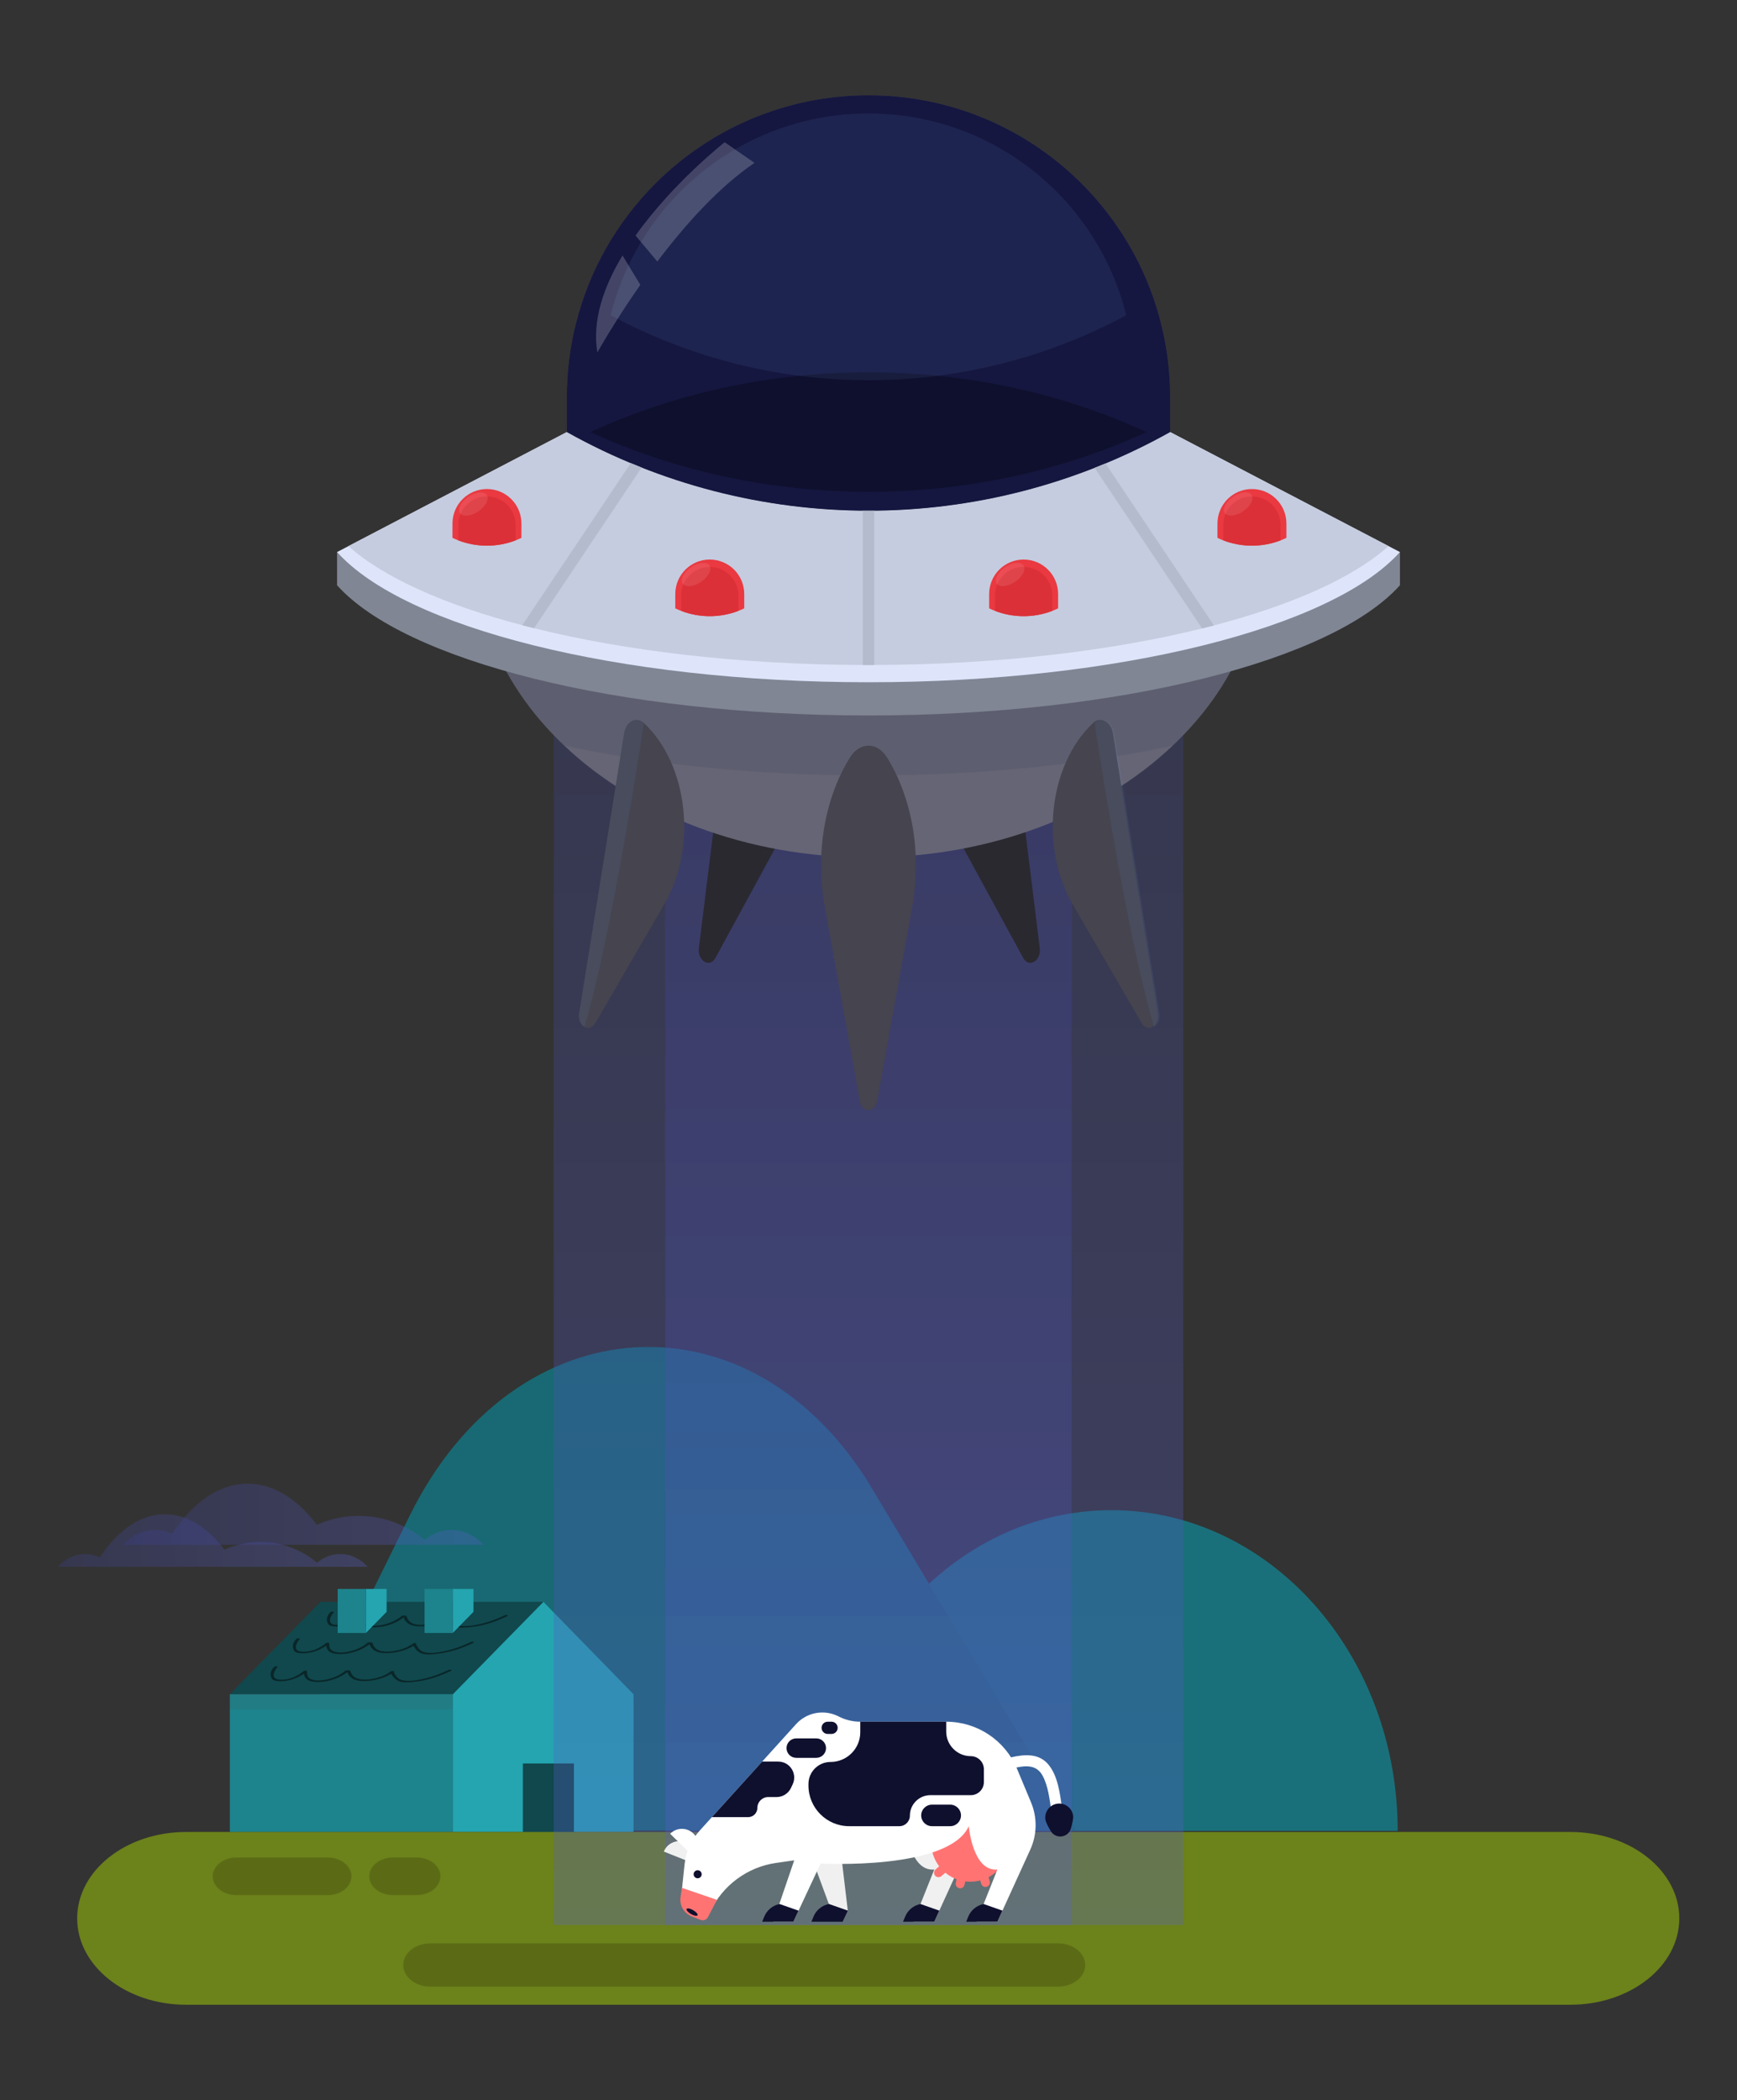 <svg version="1.1" id="el_kCvSy_gPQ" xmlns="http://www.w3.org/2000/svg" xmlns:xlink="http://www.w3.org/1999/xlink" x="0px" y="0px" viewBox="0 0 475 574" enable-background="new 0 0 475 574" xml:space="preserve"><rect x="0" y="0" width="475" height="574" fill="#333333" stroke="none"/><style>@-webkit-keyframes el_FDhrI-twJg__xp5vhV6ii_Animation{0%{-webkit-transform: scale(1, 1);transform: scale(1, 1);}100%{-webkit-transform: scale(0.4, 1);transform: scale(0.4, 1);}}@keyframes el_FDhrI-twJg__xp5vhV6ii_Animation{0%{-webkit-transform: scale(1, 1);transform: scale(1, 1);}100%{-webkit-transform: scale(0.4, 1);transform: scale(0.4, 1);}}@-webkit-keyframes el_J_NUk0_VaQ9_UfvdoQNli_Animation{0%{-webkit-transform: translate(0px, 0px);transform: translate(0px, 0px);}33.33%{-webkit-transform: translate(0px, 0px);transform: translate(0px, 0px);}70%{-webkit-transform: translate(0px, 10px);transform: translate(0px, 10px);}100%{-webkit-transform: translate(0px, 0px);transform: translate(0px, 0px);}}@keyframes el_J_NUk0_VaQ9_UfvdoQNli_Animation{0%{-webkit-transform: translate(0px, 0px);transform: translate(0px, 0px);}33.33%{-webkit-transform: translate(0px, 0px);transform: translate(0px, 0px);}70%{-webkit-transform: translate(0px, 10px);transform: translate(0px, 10px);}100%{-webkit-transform: translate(0px, 0px);transform: translate(0px, 0px);}}@-webkit-keyframes el_G1AauhelGuF_dmt-nqhDx_Animation{0%{-webkit-transform: translate(0px, 0px);transform: translate(0px, 0px);}69.33%{-webkit-transform: translate(0px, -208px);transform: translate(0px, -208px);}100%{-webkit-transform: translate(0px, -330px);transform: translate(0px, -330px);}}@keyframes el_G1AauhelGuF_dmt-nqhDx_Animation{0%{-webkit-transform: translate(0px, 0px);transform: translate(0px, 0px);}69.33%{-webkit-transform: translate(0px, -208px);transform: translate(0px, -208px);}100%{-webkit-transform: translate(0px, -330px);transform: translate(0px, -330px);}}#el_kCvSy_gPQ *{-webkit-animation-duration: 5s;animation-duration: 5s;-webkit-animation-iteration-count: infinite;animation-iteration-count: infinite;-webkit-animation-play-state: running;animation-play-state: running;-webkit-animation-timing-function: cubic-bezier(0, 0, 1, 1);animation-timing-function: cubic-bezier(0, 0, 1, 1);}#el_UeyvBKE0ZA{fill: #1A707A;}#el_3XTTlMsEFy{fill: #186973;}#el_ljmVfRauaL{fill: #24A5B0;}#el_Z73v6xyNCe{fill: #10484D;}#el_Y7FKP2H_wF{fill: #10484D;}#el_x4D16unmeV{fill: #092629;}#el_EjCnPxSo77{fill: #092629;}#el_MOvpUjLtcm{fill: #092629;}#el_W2xrkotJFh{fill: #1D838C;}#el_HhAU2JiDqH{fill: #24A5B0;}#el_dHEapT8sDV{fill: #1D838C;}#el_wgUyco2cZF{fill: #24A5B0;}#el_uuFSTuQDqq{fill: #1D838C;}#el_noZ4oRgvw2x{opacity: 0.1;fill: #47413D;}#el_rHM_pUJaDQq{fill: #6C821B;}#el_hoE6wc6GDwn{fill: #5B6B15;}#el_9qABkIN3Jht{opacity: 0.3;fill: url(#SVGID_1_);}#el_qStqwO01NQV{opacity: 0.3;fill: url(#SVGID_2_);}#el_a1oUubt1d0s{fill: #5B6B15;}#el_laX66eKgWAR{fill: #5B6B15;}#el_r4hdExI-HNy{opacity: 0.3;fill: url(#SVGID_3_);}#el_s04bLnsohSq{opacity: 0.3;fill: url(#SVGID_4_);}#el_SQqj3JbZHwz{fill: #F0F0F0;}#el_HmUyIMFBDTB{fill: #0F102E;}#el__FT9h1rVqlW{fill: #F0F0F0;}#el_zUmsTJD_6gg{fill: #0F102E;}#el_ahChVt5NjiC{fill: #F0F0F0;}#el_5291ylEyYva{fill: #FF7473;}#el_gfBMnEsyVwr{fill: #FF7473;}#el_mvZE60g2HSh{fill: #FF7473;}#el_PtPvhUtCUCB{fill: #FF7473;}#el_u6adZOhjCtw{fill: #FFFFFF;}#el_GSK6eSzIGVK{fill: #0F102E;}#el_rKSIV_to6j1{fill: #0F102E;}#el_PZY2jPjAk4X{fill: #0F102E;}#el_KzVQLQVVHIq{fill: #0F102E;}#el_pAcwfcJLe6C{fill: #0F102E;}#el_xpfmlYbeYS1{fill: #0F102E;}#el_FmRWxgNnya-{fill: #0F102E;}#el_VqfIOg0pewr{fill: #FF7473;}#el_xc7DgkoLyL3{fill: #0F102E;}#el_CE12gPrQyE0{fill: #FFFFFF;}#el_HgJDL_sl6DD{-webkit-transform: matrix(0.5, -0.866, 0.866, 0.5, -358.012, 425.196);transform: matrix(0.5, -0.866, 0.866, 0.5, -358.012, 425.196);fill: #0F102E;}#el_nTyafNWIspJ{fill: #FFFFFF;}#el_Yyb6NAf6Acv{fill: #0F102E;}#el_dcArK-YwaE0{fill: #2A2930;}#el_DDRL0JsLdu7{fill: #2A2930;}#el_k3HNy6A9RE1{fill: #666575;}#el_8iMkx8FkMx1{opacity: 0.1;fill: #11213A;}#el_1EuiDKDNI7k{fill: #808694;}#el_WBprKzXD4O_{opacity: 0.1;fill: #FFFFFF;}#el_Fzk6kyr5isA{fill: #DEE5FA;}#el_n8BOamrv2F9{fill: #C5CCDF;}#el_rct2NRvhRbk{fill: #151740;}#el_NbAm4WEwes6{fill: #0F102E;}#el_JFSWDo_MMd9{opacity: 0.1;fill: #6D9ED9;}#el_HvS_IfMHN0n{fill: #B4BBCC;}#el_1Rd_7r-Sb5y{fill: #B4BBCC;}#el_91NPt1WVhMd{fill: #B4BBCC;}#el_Ren3_b5JT_c{fill: #EA3941;}#el_oh5pGDyYNjr{fill: #DB3037;}#el_1eMQM-TR5Og{-webkit-transform: matrix(0.559, 0.829, -0.829, 0.559, 171.346, -46.512);transform: matrix(0.559, 0.829, -0.829, 0.559, 171.346, -46.512);opacity: 0.1;fill: #FFFFFF;}#el_-uh1xJEI373{fill: #EA3941;}#el_toXcMNczh7i{fill: #DB3037;}#el_OQwwOacolCq{-webkit-transform: matrix(0.559, 0.829, -0.829, 0.559, 263.564, -219.97);transform: matrix(0.559, 0.829, -0.829, 0.559, 263.564, -219.97);opacity: 0.1;fill: #FFFFFF;}#el_EGe5Y3AnyfC{fill: #EA3941;}#el_ijZatvQkhic{fill: #DB3037;}#el_HxU5490P8rG{-webkit-transform: matrix(0.559, 0.829, -0.829, 0.559, 214.182, -88.537);transform: matrix(0.559, 0.829, -0.829, 0.559, 214.182, -88.537);opacity: 0.1;fill: #FFFFFF;}#el_Z8I9b6Hxf07{fill: #EA3941;}#el_oXC7Qb6SYdV{fill: #DB3037;}#el_iEzuwieawuV{-webkit-transform: matrix(0.559, 0.829, -0.829, 0.559, 252.065, -159.713);transform: matrix(0.559, 0.829, -0.829, 0.559, 252.065, -159.713);opacity: 0.1;fill: #FFFFFF;}#el_ayB6CQa6rrM{opacity: 0.2;}#el_gc_Y0zLWI02{fill: #FFFFFF;}#el_2X9otFjA1g8{fill: #FFFFFF;}#el_z4noH1Cgz-O{fill: #45444F;}#el_Da7Z_hwg8JM{fill: #45444F;}#el_gfKUzPo_5Lt{opacity: 0.1;fill: #6D9ED9;}#el_-saToFGYPo8{fill: #45444F;}#el_hAdYZIXMD_D{opacity: 0.1;fill: #6D9ED9;}#el_G1AauhelGuF_dmt-nqhDx{-webkit-transform-origin: 50% 50%;transform-origin: 50% 50%;transform-box: fill-box;}#el_kCvSy_gPQ:hover #el_G1AauhelGuF_dmt-nqhDx{-webkit-animation-name: el_G1AauhelGuF_dmt-nqhDx_Animation;animation-name: el_G1AauhelGuF_dmt-nqhDx_Animation;}#el_J_NUk0_VaQ9_UfvdoQNli{-webkit-transform-origin: 50% 50%;transform-origin: 50% 50%;transform-box: fill-box;}#el_kCvSy_gPQ:hover #el_J_NUk0_VaQ9_UfvdoQNli{-webkit-animation-name: el_J_NUk0_VaQ9_UfvdoQNli_Animation;animation-name: el_J_NUk0_VaQ9_UfvdoQNli_Animation;}#el_FDhrI-twJg__xp5vhV6ii{-webkit-transform-origin: 50% 50%;transform-origin: 50% 50%;transform-box: fill-box;}#el_kCvSy_gPQ:hover #el_FDhrI-twJg__xp5vhV6ii{-webkit-animation-name: el_FDhrI-twJg__xp5vhV6ii_Animation;animation-name: el_FDhrI-twJg__xp5vhV6ii_Animation;}</style>
<g id="el_7CYRZ7cazt">
	<path d="M303.934,412.773c-43.233,0-78.281,39.248-78.281,87.664h156.56&#10;&#9;&#9;C382.212,452.021,347.164,412.773,303.934,412.773z" id="el_UeyvBKE0ZA"/>
	<path d="M69.586,500.361l42.489-86.166c28.671-58.146,93.791-61.908,126.43-7.303l55.867,93.469H69.586z" id="el_3XTTlMsEFy"/>
</g>
<g id="el_IkgXMJFG_g">
	<polygon points="123.808,500.73 173.241,500.73 173.241,463.088 148.592,437.828 123.808,463.088 &#9;" id="el_ljmVfRauaL"/>
	<rect x="142.978" y="482.008" width="13.966" height="19.053" id="el_Z73v6xyNCe"/>
	<polygon points="87.637,437.828 148.592,437.828 123.808,463.088 62.852,463.088 &#9;" id="el_Y7FKP2H_wF"/>
	<path d="M90.385,440.619c0.215-0.215,1.107-0.121,0.892,0.1c-0.722,0.729-2.367,3.406,0.925,3.432&#10;&#9;&#9;c3.021,0.025,4.95-1.369,6.189-2.287c0-0.004,0-0.008,0-0.008c-0.025-0.117,0.186-0.174,0.41-0.178c0,0,0.007,0,0.01,0h0.009&#10;&#9;&#9;c0.32-0.02,0.688,0.115,0.507,0.264c0.079,0.502-0.006,1.09,0.406,1.555c0.899,1.016,3.04,1.063,5.179,0.563&#10;&#9;&#9;c2.248-0.523,3.879-1.465,4.931-2.381c0.125-0.105,0.384-0.111,0.583-0.066c0.255-0.066,0.722-0.02,0.763,0.145&#10;&#9;&#9;c0.132,0.541,0.4,1.072,0.972,1.568c0.866,0.75,2.63,0.953,4.571,0.682c2.554-0.35,4.364-1.236,5.6-2.145&#10;&#9;&#9;c0.28-0.207,1.078-0.021,0.795,0.184c-0.023,0.018-0.045,0.035-0.071,0.051c0.357,0.602,0.747,1.479,1.712,1.959&#10;&#9;&#9;c1.577,0.787,4.313,0.314,6.161-0.074c2.853-0.598,5.103-1.555,7.181-2.512c0.385-0.18,1.035,0.08,0.651,0.258&#10;&#9;&#9;c-2.789,1.285-6.08,2.633-10.414,3.039c-1.264,0.117-2.726,0.225-3.743-0.156c-1.195-0.451-1.808-1.361-2.229-2.066&#10;&#9;&#9;c-1.687,1.018-4.294,1.973-7.469,1.982c-3.181,0.012-4.178-1.363-4.539-2.434c-1.49,1.176-4.367,2.639-7.872,2.688&#10;&#9;&#9;c-3.301,0.045-3.797-1.193-3.992-2.254c-1.576,1.045-4.082,2.313-7.316,1.99c-1.339-0.133-1.494-0.635-1.667-1.115&#10;&#9;&#9;C89.172,442.447,89.502,441.514,90.385,440.619z" id="el_x4D16unmeV"/>
	<path d="M81.073,447.934c0.213-0.215,1.105-0.121,0.891,0.098c-0.722,0.73-2.364,3.406,0.927,3.436&#10;&#9;&#9;c3.019,0.025,4.949-1.371,6.19-2.291l-0.003-0.008c-0.021-0.113,0.188-0.172,0.413-0.174c0,0,0.006,0,0.011-0.004&#10;&#9;&#9;c0.001,0,0.006,0,0.006,0c0.321-0.018,0.69,0.115,0.507,0.266c0.079,0.504-0.005,1.09,0.407,1.555&#10;&#9;&#9;c0.899,1.016,3.038,1.063,5.178,0.563c2.247-0.521,3.879-1.465,4.936-2.379c0.119-0.107,0.381-0.113,0.58-0.068&#10;&#9;&#9;c0.255-0.066,0.721-0.02,0.762,0.143c0.133,0.541,0.401,1.076,0.973,1.57c0.865,0.752,2.629,0.953,4.572,0.684&#10;&#9;&#9;c2.551-0.352,4.362-1.238,5.597-2.146c0.281-0.207,1.076-0.023,0.797,0.184c-0.021,0.018-0.048,0.033-0.07,0.051&#10;&#9;&#9;c0.356,0.602,0.747,1.477,1.708,1.957c1.58,0.789,4.316,0.318,6.163-0.07c2.857-0.6,5.104-1.557,7.181-2.514&#10;&#9;&#9;c0.388-0.18,1.039,0.08,0.654,0.258c-2.791,1.285-6.081,2.631-10.412,3.039c-1.269,0.119-2.729,0.227-3.746-0.158&#10;&#9;&#9;c-1.199-0.451-1.808-1.359-2.231-2.064c-1.685,1.02-4.293,1.973-7.468,1.982c-3.18,0.012-4.18-1.363-4.542-2.434&#10;&#9;&#9;c-1.487,1.176-4.362,2.637-7.868,2.688c-3.305,0.045-3.797-1.195-3.992-2.256c-1.578,1.047-4.083,2.314-7.317,1.992&#10;&#9;&#9;c-1.337-0.133-1.493-0.635-1.669-1.115C79.86,449.762,80.192,448.826,81.073,447.934z" id="el_EjCnPxSo77"/>
	<path d="M74.995,455.572c0.214-0.217,1.108-0.123,0.891,0.098c-0.722,0.73-2.364,3.406,0.926,3.434&#10;&#9;&#9;c3.021,0.025,4.949-1.369,6.191-2.287l-0.002-0.012c-0.024-0.113,0.185-0.172,0.412-0.174h0.01c0.003,0,0.005,0,0.007,0&#10;&#9;&#9;c0.321-0.02,0.69,0.113,0.506,0.264c0.079,0.502-0.005,1.09,0.408,1.553c0.898,1.018,3.037,1.063,5.177,0.564&#10;&#9;&#9;c2.247-0.523,3.879-1.465,4.933-2.379c0.124-0.107,0.384-0.115,0.583-0.068c0.254-0.066,0.721-0.021,0.761,0.143&#10;&#9;&#9;c0.134,0.539,0.4,1.072,0.971,1.57c0.867,0.752,2.631,0.949,4.574,0.684c2.552-0.354,4.363-1.238,5.597-2.146&#10;&#9;&#9;c0.281-0.207,1.078-0.023,0.798,0.182c-0.021,0.018-0.048,0.035-0.072,0.051c0.358,0.602,0.749,1.479,1.709,1.959&#10;&#9;&#9;c1.581,0.789,4.316,0.316,6.164-0.072c2.854-0.598,5.101-1.555,7.181-2.514c0.386-0.178,1.038,0.08,0.652,0.256&#10;&#9;&#9;c-2.788,1.289-6.08,2.637-10.411,3.041c-1.27,0.117-2.729,0.225-3.746-0.158c-1.197-0.449-1.81-1.359-2.23-2.063&#10;&#9;&#9;c-1.687,1.018-4.292,1.971-7.469,1.984c-3.18,0.01-4.177-1.367-4.541-2.436c-1.488,1.174-4.364,2.639-7.871,2.686&#10;&#9;&#9;c-3.302,0.045-3.796-1.193-3.99-2.254c-1.577,1.047-4.083,2.313-7.319,1.99c-1.336-0.133-1.492-0.635-1.667-1.115&#10;&#9;&#9;C73.783,457.4,74.116,456.465,74.995,455.572z" id="el_MOvpUjLtcm"/>
	<rect x="62.852" y="463.088" width="60.956" height="37.643" id="el_W2xrkotJFh"/>
	<polygon points="129.476,434.301 129.476,440.566 123.808,446.342 123.808,434.301 &#9;" id="el_HhAU2JiDqH"/>
	<rect x="116.095" y="434.301" width="7.712" height="12.041" id="el_dHEapT8sDV"/>
	<polygon points="105.722,434.301 105.722,440.566 100.054,446.342 100.054,434.301 &#9;" id="el_wgUyco2cZF"/>
	<rect x="92.342" y="434.301" width="7.712" height="12.041" id="el_uuFSTuQDqq"/>
	<rect x="62.852" y="463.088" width="60.956" height="4.086" id="el_noZ4oRgvw2x"/>
</g>
<path d="M429.434,547.955H50.893c-16.452,0-29.788-10.572-29.788-23.613l0,0c0-13.041,13.336-23.611,29.788-23.611&#10;&#9;h378.541c16.451,0,29.788,10.57,29.788,23.611l0,0C459.222,537.383,445.885,547.955,429.434,547.955z" id="el_rHM_pUJaDQq"/>
<path d="M289.295,543.014H117.74c-4.125,0-7.47-2.652-7.47-5.922l0,0c0-3.273,3.345-5.922,7.47-5.922h171.555&#10;&#9;c4.127,0,7.471,2.648,7.471,5.922l0,0C296.766,540.361,293.422,543.014,289.295,543.014z" id="el_hoE6wc6GDwn"/>
<linearGradient id="SVGID_1_" gradientUnits="userSpaceOnUse" x1="15.778" y1="421.071" x2="100.562" y2="421.071">
	<stop offset="0" style="stop-color:#3C408F"/>
	<stop offset="1" style="stop-color:#5B61CF"/>
</linearGradient>
<path d="M23.303,424.762c1.423,0,2.777,0.32,4.018,0.891&#10;&#9;c4.824-7.332,11.002-11.768,17.758-11.768c6.089,0,11.714,3.6,16.297,9.682c3.002-1.34,6.317-2.107,9.816-2.107&#10;&#9;c5.916,0,11.311,2.145,15.516,5.666c1.782-1.477,3.959-2.363,6.327-2.363c2.927,0,5.577,1.336,7.526,3.496H87.996h-2.487H64.435&#10;&#9;H54.393H30.831h-5.107h-9.946C17.73,426.098,20.378,424.762,23.303,424.762z" id="el_9qABkIN3Jht"/>
<linearGradient id="SVGID_2_" gradientUnits="userSpaceOnUse" x1="33.664" y1="413.884" x2="132.209" y2="413.884">
	<stop offset="0" style="stop-color:#3C408F"/>
	<stop offset="1" style="stop-color:#5B61CF"/>
</linearGradient>
<path d="M42.413,418.174c1.651,0,3.224,0.373,4.668,1.037&#10;&#9;c5.608-8.525,12.788-13.68,20.641-13.68c7.074,0,13.606,4.18,18.932,11.238c3.489-1.559,7.35-2.434,11.421-2.434&#10;&#9;c6.876,0,13.16,2.482,18.044,6.576c2.067-1.713,4.598-2.738,7.343-2.738c3.401,0,6.481,1.551,8.748,4.063h-14.605h-2.889H90.218&#10;&#9;H78.545H51.16h-5.935H33.664C35.933,419.725,39.013,418.174,42.413,418.174z" id="el_qStqwO01NQV"/>
<path d="M89.623,517.986H64.651c-3.581,0-6.481-2.299-6.481-5.137l0,0c0-2.838,2.901-5.137,6.481-5.137h24.972&#10;&#9;c3.58,0,6.48,2.299,6.48,5.137l0,0C96.104,515.688,93.203,517.986,89.623,517.986z" id="el_a1oUubt1d0s"/>
<path d="M113.956,517.986h-6.49c-3.579,0-6.48-2.299-6.48-5.137l0,0c0-2.838,2.901-5.137,6.48-5.137h6.49&#10;&#9;c3.579,0,6.479,2.299,6.479,5.137l0,0C120.436,515.688,117.535,517.986,113.956,517.986z" id="el_laX66eKgWAR"/>
<g id="el_FDhrI-twJg__xp5vhV6ii" data-animator-group="true" data-animator-type="2"><g id="el_FDhrI-twJg_">
	<linearGradient id="SVGID_3_" gradientUnits="userSpaceOnUse" x1="237.5" y1="188.864" x2="237.5" y2="531.841">
		<stop offset="0" style="stop-color:#3C408F"/>
		<stop offset="1" style="stop-color:#5B61CF"/>
	</linearGradient>
	<rect x="151.432" y="193.587" width="172.139" height="332.583" id="el_r4hdExI-HNy"/>
	<linearGradient id="SVGID_4_" gradientUnits="userSpaceOnUse" x1="237.5" y1="188.864" x2="237.5" y2="531.841">
		<stop offset="0" style="stop-color:#3C408F"/>
		<stop offset="1" style="stop-color:#5B61CF"/>
	</linearGradient>
	<rect x="181.939" y="193.587" width="111.122" height="332.583" id="el_s04bLnsohSq"/>
</g></g>
<g id="el_G1AauhelGuF_dmt-nqhDx" data-animator-group="true" data-animator-type="0"><g id="el_G1AauhelGuF">
	<g id="el_YDvosAPXGC4">
		<path d="M264.69,492.663l-3.824-9.159l-13.214,15.646c0,0,1.063,12.456,7.823,11.847l-5.695,14.28h5.695&#10;&#9;&#9;&#9;l9.004-19.732C266.341,501.468,266.418,496.799,264.69,492.663z" id="el_SQqj3JbZHwz"/>
		<path d="M251.719,520.422L251.719,520.422c-1.902,0.375-3.487,1.685-4.215,3.482l-0.557,1.373h8.531l1.39-3.049&#10;&#9;&#9;&#9;L251.719,520.422z" id="el_HmUyIMFBDTB"/>
	</g>
	<g id="el_s4TpXNYuIz_">
		<polygon points="221.888,507.504 226.659,520.422 231.839,522.24 229.981,506.594 &#9;&#9;" id="el__FT9h1rVqlW"/>
		<path d="M226.659,520.422L226.659,520.422c-1.902,0.375-3.487,1.685-4.216,3.482l-0.555,1.373h8.53l1.421-3.037&#10;&#9;&#9;&#9;L226.659,520.422z" id="el_zUmsTJD_6gg"/>
	</g>
	<path d="M187.381,503.567c2.312,0.92,3.44,3.54,2.521,5.852l-8.373-3.331&#10;&#9;&#9;C182.449,503.776,185.069,502.647,187.381,503.567z" id="el_ahChVt5NjiC"/>
	<g id="el_hbXCoD7dfZD">
		<circle cx="265.328" cy="503.645" r="10.685" id="el_5291ylEyYva"/>
		<path d="M262.324,516.104L262.324,516.104c-0.658-0.133-1.082-0.774-0.95-1.432l0.454-2.232&#10;&#9;&#9;&#9;c0.133-0.658,0.774-1.084,1.432-0.951l0,0c0.658,0.134,1.084,0.775,0.949,1.433l-0.452,2.234&#10;&#9;&#9;&#9;C263.623,515.813,262.98,516.238,262.324,516.104z" id="el_gfBMnEsyVwr"/>
		<path d="M255.72,512.672L255.72,512.672c-0.438-0.509-0.382-1.276,0.126-1.714l1.726-1.49&#10;&#9;&#9;&#9;c0.509-0.438,1.275-0.38,1.714,0.128l0,0c0.438,0.507,0.382,1.274-0.126,1.714l-1.725,1.487&#10;&#9;&#9;&#9;C256.925,513.236,256.159,513.18,255.72,512.672z" id="el_mvZE60g2HSh"/>
		<path d="M269.818,515.707L269.818,515.707c-0.645,0.186-1.317-0.189-1.502-0.833l-0.627-2.19&#10;&#9;&#9;&#9;c-0.184-0.646,0.189-1.319,0.835-1.504l0,0c0.645-0.184,1.318,0.189,1.503,0.835l0.626,2.19&#10;&#9;&#9;&#9;C270.838,514.851,270.465,515.522,269.818,515.707z" id="el_PtPvhUtCUCB"/>
	</g>
	<g id="el_AgJWIfAwEWv">
		<path d="M216.953,525.277l7.445-15.92c0,0,35.052,1.944,40.521-10.207c0,0,1.063,12.456,7.822,11.847l-5.695,14.28&#10;&#9;&#9;&#9;h5.695l9.005-19.732c1.86-4.077,1.938-8.746,0.21-12.882l-3.823-9.159c-3.266-7.818-10.908-12.909-19.381-12.909h-23.5&#10;&#9;&#9;&#9;c-2.066,0-4.101-0.497-5.935-1.443l0,0c-3.906-2.016-8.68-1.15-11.629,2.108l-26.36,29.109c-2.322,2.563-3.769,5.799-4.13,9.239&#10;&#9;&#9;&#9;l-0.755,7.176c-0.308,2.925,1.203,5.741,3.81,7.1l0,0c1.455,0.76,3.247,0.154,3.943-1.331l0,0&#10;&#9;&#9;&#9;c3.375-7.21,10.156-12.235,18.037-13.362l4.954-0.709l-5.735,16.796H216.953z" id="el_u6adZOhjCtw"/>
		<path d="M268.983,520.422L268.983,520.422c-1.904,0.375-3.488,1.685-4.218,3.482l-0.557,1.373h8.532l1.391-3.049&#10;&#9;&#9;&#9;L268.983,520.422z" id="el_GSK6eSzIGVK"/>
		<path d="M213.195,520.422L213.195,520.422c-1.903,0.375-3.489,1.685-4.217,3.482l-0.556,1.373h8.532l1.42-3.037&#10;&#9;&#9;&#9;L213.195,520.422z" id="el_rKSIV_to6j1"/>
		<path d="M235.251,470.595h23.5v2.688c0,3.716,3.013,6.729,6.729,6.729l0,0c1.975,0,3.574,1.6,3.574,3.574v3.509&#10;&#9;&#9;&#9;c0,1.974-1.6,3.574-3.574,3.574h-11.056c-3.096,0-5.607,2.511-5.607,5.606l0,0c0,1.588-1.287,2.875-2.873,2.875h-13.73&#10;&#9;&#9;&#9;c-6.149,0-11.134-4.985-11.134-11.136v-0.382c0-3.334,2.702-6.036,6.036-6.036l0,0c4.492,0,8.136-3.643,8.136-8.136V470.595z" id="el_PZY2jPjAk4X"/>
		<path d="M259.849,493.264h-4.997c-1.626,0-2.944,1.316-2.944,2.943l0,0c0,1.625,1.318,2.943,2.944,2.943h4.997&#10;&#9;&#9;&#9;c1.627,0,2.943-1.318,2.943-2.943l0,0C262.792,494.58,261.476,493.264,259.849,493.264z" id="el_KzVQLQVVHIq"/>
		<path d="M208.421,481.491h4.4c3.192,0,5.302,3.321,3.946,6.212l-0.458,0.975c-0.719,1.529-2.256,2.508-3.947,2.508&#10;&#9;&#9;&#9;h-2.29c-1.636,0-2.962,1.325-2.962,2.962l0,0c0,1.396-1.131,2.527-2.527,2.527h-9.911L208.421,481.491z" id="el_pAcwfcJLe6C"/>
		<path d="M223.225,480.467h-5.483c-1.467,0-2.659-1.19-2.659-2.659l0,0c0-1.467,1.191-2.658,2.659-2.658h5.483&#10;&#9;&#9;&#9;c1.468,0,2.658,1.191,2.658,2.658l0,0C225.882,479.276,224.692,480.467,223.225,480.467z" id="el_xpfmlYbeYS1"/>
		<path d="M227.4,473.936h-1.063c-0.922,0-1.671-0.748-1.671-1.671l0,0c0-0.923,0.749-1.67,1.671-1.67h1.063&#10;&#9;&#9;&#9;c0.922,0,1.671,0.747,1.671,1.67l0,0C229.071,473.188,228.322,473.936,227.4,473.936z" id="el_FmRWxgNnya-"/>
		<path d="M186.479,516.01l9.577,3.272l-2.473,4.732c-0.375,0.718-1.231,1.039-1.987,0.744l-2.426-0.946&#10;&#9;&#9;&#9;c-2.131-0.832-3.403-3.026-3.065-5.29L186.479,516.01z" id="el_VqfIOg0pewr"/>
		<circle cx="190.78" cy="512.289" r="1.101" id="el_xc7DgkoLyL3"/>
		<path d="M189.629,501.163c1.776,1.739,1.806,4.593,0.063,6.37l-6.435-6.31&#10;&#9;&#9;&#9;C185,499.447,187.853,499.42,189.629,501.163z" id="el_CE12gPrQyE0"/>
		
			<ellipse cx="189.259" cy="522.675" rx="0.608" ry="1.721" id="el_HgJDL_sl6DD"/>
	</g>
	<g id="el_u8AN7fGvr3y">
		<path d="M286.794,482.419c-2.628-3.274-6.61-2.932-10.308-2.093c-1.908,0.433-1.095,3.359,0.81,2.929&#10;&#9;&#9;&#9;c3.058-0.693,6.134-1.041,7.829,2.128c1.479,2.762,1.889,6.289,2.334,9.344c0.28,1.929,3.206,1.102,2.927-0.809&#10;&#9;&#9;&#9;C289.833,490.121,289.279,485.516,286.794,482.419z" id="el_nTyafNWIspJ"/>
		<path d="M293.452,496.288c-0.276-2.095-2.201-3.567-4.295-3.291c-2.096,0.28-3.569,2.203-3.29,4.298&#10;&#9;&#9;&#9;c0.097,0.727,0.724,1.945,1.499,3.227c1.362,2.241,4.753,1.791,5.479-0.729C293.263,498.354,293.551,497.015,293.452,496.288z" id="el_Yyb6NAf6Acv"/>
	</g>
</g></g>
<g id="el_J_NUk0_VaQ9_UfvdoQNli" data-animator-group="true" data-animator-type="0"><g id="el_J_NUk0_VaQ9">
	<path d="M200.587,182.65l-9.479,76.49c-0.43,3.465,2.987,5.541,4.51,2.742l17.679-32.466&#10;&#9;&#9;c8.51-15.627,5.137-38.221-7.402-49.596l0,0C203.782,177.905,200.991,179.392,200.587,182.65z" id="el_dcArK-YwaE0"/>
	<path d="M274.861,182.65l9.481,76.49c0.429,3.465-2.989,5.541-4.513,2.742l-17.679-32.466&#10;&#9;&#9;c-8.507-15.627-5.136-38.221,7.403-49.596l0,0C271.668,177.905,274.457,179.392,274.861,182.65z" id="el_DDRL0JsLdu7"/>
	<path d="M341.156,173.23c-4.04,11.354-11.117,21.739-20.485,30.585c-19.72,18.664-49.657,30.564-83.174,30.564&#10;&#9;&#9;c-33.518,0-63.465-11.9-83.185-30.564c-9.37-8.854-16.436-19.24-20.477-30.585H341.156z" id="el_k3HNy6A9RE1"/>
	<path d="M341.156,173.23c-4.04,11.354-11.117,21.739-20.485,30.585&#10;&#9;&#9;c-23.866,5.148-52.452,8.145-83.174,8.145c-30.723,0-59.319-2.996-83.185-8.145c-9.37-8.854-16.436-19.24-20.477-30.585H341.156z" id="el_8iMkx8FkMx1"/>
	<path d="M382.828,159.966c-18.422,20.568-76.509,35.592-145.328,35.592c-68.818,0-126.908-15.023-145.328-35.592&#10;&#9;&#9;v-9.072h290.656V159.966z" id="el_1EuiDKDNI7k"/>
	<path d="M155.014,118.097L155.014,118.097c51.257,28.655,113.714,28.655,164.971,0l0,0v-9.566&#10;&#9;&#9;c0-45.556-36.931-82.486-82.485-82.486h-0.002c-45.554,0-82.484,36.93-82.484,82.486V118.097z" id="el_WBprKzXD4O_"/>
	<path d="M382.828,150.892c-18.425,20.566-76.508,35.588-145.331,35.588c-68.814,0-126.91-15.021-145.322-35.588&#10;&#9;&#9;l3.109-1.622l59.728-31.173c51.261,28.658,113.719,28.658,164.968,0l59.737,31.173L382.828,150.892z" id="el_Fzk6kyr5isA"/>
	<path d="M379.718,149.27c-9.618,8.592-26.306,16.066-47.763,21.677c-1.058,0.283-2.135,0.555-3.224,0.826&#10;&#9;&#9;c-24.985,6.177-56.003,9.883-89.663,9.985c-0.525,0.011-1.048,0.011-1.571,0.011c-0.524,0-1.048,0-1.571-0.011&#10;&#9;&#9;c-33.757-0.103-64.857-3.83-89.874-10.047c-1.088-0.262-2.166-0.534-3.224-0.826c-21.354-5.592-37.966-13.055-47.543-21.615&#10;&#9;&#9;l59.728-31.173c5.694,3.182,11.534,6.018,17.48,8.488c0.983,0.418,1.978,0.817,2.973,1.204&#10;&#9;&#9;c19.427,7.673,39.934,11.609,60.459,11.797c1.047,0.011,2.095,0.011,3.143,0c20.463-0.188,40.895-4.094,60.26-11.715&#10;&#9;&#9;c0.994-0.386,1.989-0.785,2.973-1.202c6.009-2.492,11.923-5.349,17.68-8.573L379.718,149.27z" id="el_n8BOamrv2F9"/>
	<path d="M319.98,108.53v9.567c-51.249,28.658-113.707,28.658-164.968,0v-9.567c0-6.836,0.827-13.473,2.407-19.815&#10;&#9;&#9;c3.643-14.823,11.305-28.063,21.752-38.509c14.926-14.929,35.547-24.161,58.325-24.161c38.719,0,71.21,26.682,80.075,62.669&#10;&#9;&#9;C319.154,95.057,319.98,101.694,319.98,108.53z" id="el_rct2NRvhRbk"/>
	<path d="M161.449,118.097c47.259,21.782,104.845,21.782,152.096,0C266.285,96.315,208.698,96.315,161.449,118.097z" id="el_NbAm4WEwes6"/>
	<path d="M307.98,86.168c-43.994,23.67-96.965,23.67-140.968,0&#10;&#9;&#9;c3.205-13.046,9.949-24.702,19.144-33.897c13.14-13.139,31.292-21.265,51.341-21.265C271.578,31.006,300.177,54.493,307.98,86.168z&#10;&#9;&#9;" id="el_JFSWDo_MMd9"/>
	<path d="M239.068,139.586v42.172c-0.525,0.011-1.048,0.011-1.571,0.011c-0.524,0-1.048,0-1.571-0.011v-42.172&#10;&#9;&#9;C236.973,139.597,238.021,139.597,239.068,139.586z" id="el_HvS_IfMHN0n"/>
	<path d="M175.466,127.789l-29.415,43.922c-1.088-0.262-2.166-0.534-3.224-0.826l29.665-44.3&#10;&#9;&#9;C173.477,127.004,174.471,127.403,175.466,127.789z" id="el_1Rd_7r-Sb5y"/>
	<path d="M331.955,170.947c-1.058,0.283-2.135,0.555-3.224,0.826l-29.403-43.901&#10;&#9;&#9;c0.994-0.386,1.989-0.785,2.973-1.202L331.955,170.947z" id="el_91NPt1WVhMd"/>
	<g id="el_5UyjhYBvipD">
		<path d="M142.59,143.095v3.917c-0.525,0.251-1.056,0.481-1.597,0.687c-5.04,1.931-10.622,1.931-15.663,0&#10;&#9;&#9;&#9;c-0.54-0.205-1.07-0.436-1.595-0.687v-3.917c0-5.208,4.219-9.427,9.425-9.427c2.602,0,4.96,1.056,6.667,2.758&#10;&#9;&#9;&#9;C141.534,138.134,142.59,140.49,142.59,143.095z" id="el_Ren3_b5JT_c"/>
		<path d="M140.993,143.52v4.179c-5.04,1.931-10.622,1.931-15.663,0v-4.179c0-4.325,3.504-7.83,7.83-7.83&#10;&#9;&#9;&#9;c2.163,0,4.121,0.877,5.542,2.292C140.118,139.399,140.993,141.358,140.993,143.52z" id="el_oh5pGDyYNjr"/>
		
			<ellipse cx="129.392" cy="137.8" rx="2.419" ry="4.421" id="el_1eMQM-TR5Og"/>
	</g>
	<g id="el_LOCCAqxVj13">
		<path d="M351.781,143.095v3.917c-0.524,0.251-1.057,0.481-1.597,0.687c-5.04,1.931-10.622,1.931-15.662,0&#10;&#9;&#9;&#9;c-0.541-0.205-1.071-0.436-1.598-0.687v-3.917c0-5.208,4.221-9.427,9.426-9.427c2.604,0,4.96,1.056,6.668,2.758&#10;&#9;&#9;&#9;C350.725,138.134,351.781,140.49,351.781,143.095z" id="el_-uh1xJEI373"/>
		<path d="M350.185,143.52v4.179c-5.04,1.931-10.622,1.931-15.662,0v-4.179c0-4.325,3.503-7.83,7.828-7.83&#10;&#9;&#9;&#9;c2.163,0,4.119,0.877,5.542,2.292C349.31,139.399,350.185,141.358,350.185,143.52z" id="el_toXcMNczh7i"/>
		
			<ellipse cx="338.583" cy="137.8" rx="2.419" ry="4.423" id="el_OQwwOacolCq"/>
	</g>
	<g id="el_zYn3G1GHzeN">
		<path d="M203.518,162.365v3.917c-0.525,0.252-1.056,0.481-1.597,0.688c-5.041,1.932-10.621,1.932-15.663,0&#10;&#9;&#9;&#9;c-0.541-0.206-1.071-0.436-1.595-0.688v-3.917c0-5.208,4.218-9.427,9.423-9.427c2.604,0,4.961,1.058,6.669,2.758&#10;&#9;&#9;&#9;C202.462,157.404,203.518,159.76,203.518,162.365z" id="el_EGe5Y3AnyfC"/>
		<path d="M201.921,162.79v4.18c-5.041,1.932-10.621,1.932-15.663,0v-4.18c0-4.325,3.504-7.829,7.828-7.829&#10;&#9;&#9;&#9;c2.163,0,4.121,0.875,5.542,2.293C201.045,158.67,201.921,160.627,201.921,162.79z" id="el_ijZatvQkhic"/>
		
			<ellipse cx="190.319" cy="157.07" rx="2.42" ry="4.421" id="el_HxU5490P8rG"/>
	</g>
	<g id="el__fBRu568A5I">
		<path d="M289.352,162.365v3.917c-0.525,0.252-1.057,0.481-1.596,0.688c-5.041,1.932-10.623,1.932-15.664,0&#10;&#9;&#9;&#9;c-0.541-0.206-1.07-0.436-1.598-0.688v-3.917c0-5.208,4.221-9.427,9.426-9.427c2.605,0,4.961,1.058,6.668,2.758&#10;&#9;&#9;&#9;C288.295,157.404,289.352,159.76,289.352,162.365z" id="el_Z8I9b6Hxf07"/>
		<path d="M287.756,162.79v4.18c-5.041,1.932-10.623,1.932-15.664,0v-4.18c0-4.325,3.505-7.829,7.828-7.829&#10;&#9;&#9;&#9;c2.164,0,4.12,0.875,5.543,2.293C286.879,158.67,287.756,160.627,287.756,162.79z" id="el_oXC7Qb6SYdV"/>
		
			<ellipse cx="276.153" cy="157.07" rx="2.42" ry="4.422" id="el_iEzuwieawuV"/>
	</g>
	<g id="el_ayB6CQa6rrM">
		<path d="M173.792,64.387c10.341-14.527,24.382-25.508,24.382-25.508l8.154,5.64&#10;&#9;&#9;&#9;c-9.862,6.681-19.166,17.167-26.581,26.967L173.792,64.387z" id="el_gc_Y0zLWI02"/>
		<path d="M175.105,77.857c-7.214,10.28-11.743,18.488-11.743,18.488c-1.506-8.815,1.791-18.069,6.868-26.522&#10;&#9;&#9;&#9;L175.105,77.857z" id="el_2X9otFjA1g8"/>
	</g>
	<path d="M232.467,206.996L232.467,206.996c-6.941,11.1-9.544,26.235-6.972,40.519l9.611,53.353&#10;&#9;&#9;c0.624,3.469,4.156,3.469,4.779,0l9.61-53.353c2.572-14.283-0.032-29.419-6.97-40.519l0,0&#10;&#9;&#9;C239.866,202.742,235.127,202.742,232.467,206.996z" id="el_z4noH1Cgz-O"/>
	<g id="el_FoeP4wp_7mg">
		<path d="M181.646,247.211l-18.873,32.47c-0.783,1.361-1.988,1.57-2.94,1.014c-1.005-0.574-1.749-1.988-1.465-3.756&#10;&#9;&#9;&#9;l12.299-76.499c0.366-2.271,1.853-3.672,3.412-3.672c0.681,0,1.383,0.262,2,0.848C188.2,208.996,190.733,231.583,181.646,247.211z&#10;&#9;&#9;&#9;" id="el_Da7Z_hwg8JM"/>
		<path d="M176.078,197.617c0,0-8.344,56.451-16.245,83.079c-1.005-0.574-1.749-1.988-1.465-3.756&#10;&#9;&#9;&#9;l12.299-76.499c0.366-2.271,1.853-3.672,3.412-3.672C174.76,196.769,175.462,197.031,176.078,197.617z" id="el_gfKUzPo_5Lt"/>
	</g>
	<g id="el_GssaMqZZnwM">
		<path d="M304.326,200.446l12.299,76.488c0.557,3.463-2.783,5.541-4.411,2.744L293.34,247.21&#10;&#9;&#9;&#9;c-9.084-15.625-6.545-38.219,5.574-49.594l0,0C300.958,195.7,303.803,197.188,304.326,200.446z" id="el_-saToFGYPo8"/>
		<path d="M299.328,197.617c0,0,8.342,56.451,16.245,83.079c1.006-0.574,1.749-1.988,1.466-3.756&#10;&#9;&#9;&#9;l-12.299-76.499c-0.367-2.271-1.854-3.672-3.413-3.672C300.646,196.769,299.945,197.031,299.328,197.617z" id="el_hAdYZIXMD_D"/>
	</g>
</g></g>
<script>(function(){var a=document.querySelector('#el_kCvSy_gPQ'),b=a.querySelectorAll('style'),c=function(d){b.forEach(function(f){var g=f.textContent;g&amp;&amp;(f.textContent=g.replace(/transform-box:[^;\r\n]*/gi,'transform-box: '+d))})};c('initial'),window.requestAnimationFrame(function(){return c('fill-box')})})();</script></svg>